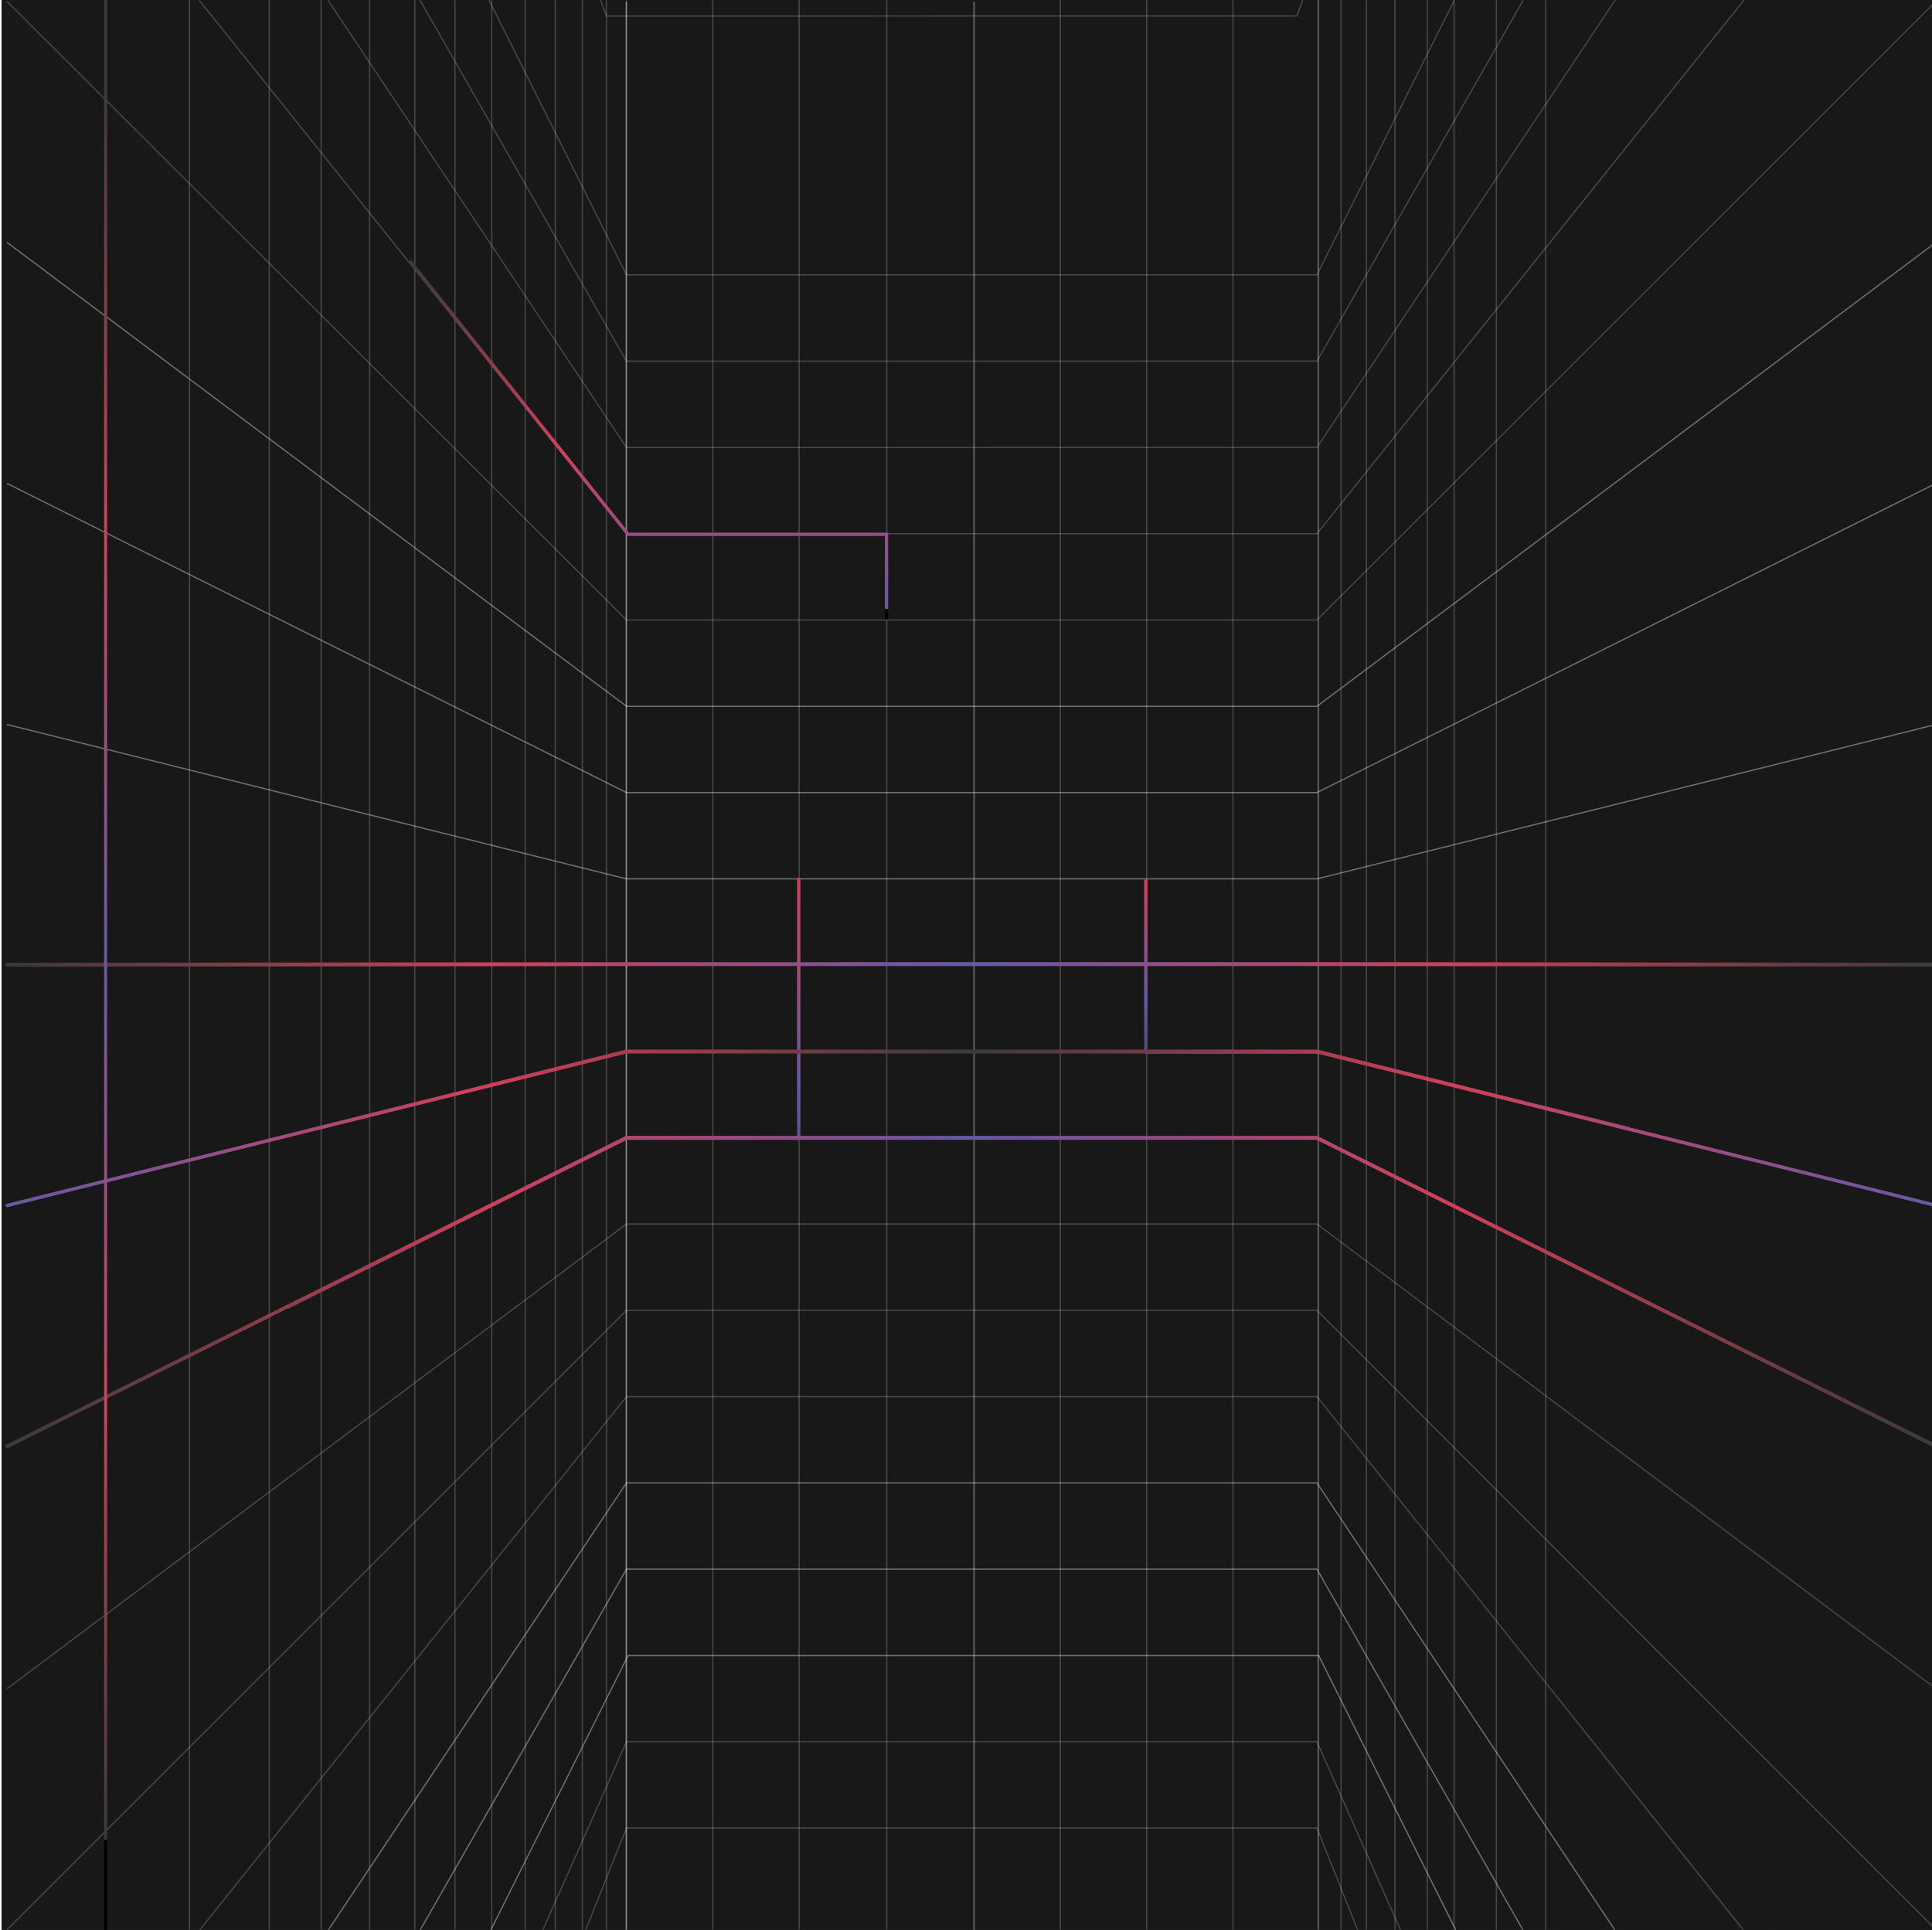 <svg width="1155" height="1154" viewBox="0 0 1155 1154" fill="none" xmlns="http://www.w3.org/2000/svg">
<path d="M958.68 1154C958.465 1154 958.296 1153.83 958.296 1153.62V0.386C958.296 0.171 958.465 0.002 958.68 0.002C958.896 0.002 959.065 0.171 959.065 0.386V1153.62C959.065 1153.83 958.896 1154 958.68 1154Z" fill="white" fill-opacity="0.2"/>
<path d="M993.851 1154C993.636 1154 993.467 1153.83 993.467 1153.62V0.386C993.467 0.171 993.636 0.002 993.851 0.002C994.066 0.002 994.236 0.171 994.236 0.386V1153.62C994.236 1153.83 994.066 1154 993.851 1154Z" fill="white" fill-opacity="0.2"/>
<rect x="1" width="1155" height="1154" fill="#181818"/>
<rect width="326" height="1154" transform="matrix(-1 0 0 1 1155 0)" fill="url(#paint0_linear_3230_20)"/>
<path d="M374.526 267.951L195.936 0.601L374.733 267.182L787.098 267.167L965.08 0.171L787.621 267.759L374.526 267.944V267.951Z" stroke="url(#paint9_linear_3230_20)" stroke-width="1" fill="none">
  <animate attributeName="stroke-dasharray" values="0,2000;2000,0" dur="25s" repeatCount="indefinite"/>
  <animate attributeName="stroke-dashoffset" values="0;2000" dur="25s" repeatCount="indefinite"/>
</path>
<path d="M374.525 216.356L250.906 0.579L374.756 215.595L787.082 215.58L910.124 0.195L787.636 216.141L374.525 216.356Z" stroke="url(#paint10_linear_3230_20)" stroke-width="1" fill="none">
  <animate attributeName="stroke-dasharray" values="0,1800;1800,0" dur="22s" repeatCount="indefinite"/>
  <animate attributeName="stroke-dashoffset" values="0;1800" dur="22s" repeatCount="indefinite"/>
</path>
<path d="M374.525 164.76L292.131 0.555L374.764 163.983L787.059 163.968L868.923 0.217L787.644 164.529L374.525 164.76Z" stroke="url(#paint11_linear_3230_20)" stroke-width="1" fill="none">
  <animate attributeName="stroke-dasharray" values="0,1600;1600,0" dur="19s" repeatCount="indefinite"/>
  <animate attributeName="stroke-dashoffset" values="0;1600" dur="19s" repeatCount="indefinite"/>
</path>
<path d="M958.68 1154C958.465 1154 958.296 1153.83 958.296 1153.62V0.386C958.296 0.171 958.465 0.002 958.68 0.002C958.896 0.002 959.065 0.171 959.065 0.386V1153.62C959.065 1153.83 958.896 1154 958.68 1154Z" fill="white" fill-opacity="0.2">
 <animate attributeName="stroke-dasharray" values="0,1400;1400,0" dur="25s" repeatCount="indefinite"/>
  <animate attributeName="stroke-dashoffset" values="0;1400" dur="25s" repeatCount="indefinite"/>
</path>
<path d="M993.851 1154C993.636 1154 993.467 1153.83 993.467 1153.62V0.386C993.467 0.171 993.636 0.002 993.851 0.002C994.066 0.002 994.236 0.171 994.236 0.386V1153.62C994.236 1153.83 994.066 1154 993.851 1154Z" fill="white" fill-opacity="0.2"/>
<path d="M1044.4 1154C1044.19 1154 1044.02 1153.83 1044.02 1153.62V0.386C1044.02 0.171 1044.19 0.002 1044.4 0.002C1044.62 0.002 1044.79 0.171 1044.79 0.386V1153.62C1044.79 1153.83 1044.62 1154 1044.4 1154Z" fill="white" fill-opacity="0.2"/>
<rect x="1" width="1155" height="1154" fill="#181818"/>
<rect width="326" height="1154" transform="matrix(-1 0 0 1 1155 0)" fill="url(#paint0_linear_3120_58)"/>
<path d="M374.526 267.951C374.395 267.951 374.28 267.89 374.203 267.782L195.936 0.601C195.821 0.425 195.867 0.186 196.044 0.071C196.221 -0.044 196.459 0.002 196.574 0.179L374.733 267.182L787.098 267.167L965.08 0.171C965.195 -0.006 965.434 -0.052 965.611 0.063C965.787 0.179 965.833 0.417 965.718 0.594L787.621 267.759C787.552 267.867 787.429 267.928 787.298 267.928L374.526 267.944V267.951Z" fill="white" fill-opacity="0.2"/>
<path d="M374.525 216.356C374.387 216.356 374.264 216.279 374.195 216.164L250.906 0.579C250.799 0.395 250.868 0.164 251.053 0.056C251.237 -0.051 251.468 0.018 251.575 0.202L374.756 215.595L787.082 215.58L910.124 0.195C910.232 0.01 910.463 -0.051 910.647 0.049C910.832 0.156 910.893 0.387 910.793 0.571L787.636 216.141C787.567 216.264 787.444 216.333 787.305 216.333L374.533 216.349L374.525 216.356Z" fill="white" fill-opacity="0.2"/>
<path d="M374.525 164.76C374.379 164.76 374.249 164.675 374.179 164.545L292.131 0.555C292.039 0.363 292.116 0.132 292.3 0.04C292.492 -0.052 292.723 0.025 292.815 0.209L374.764 163.983L787.059 163.968L868.923 0.217C869.016 0.025 869.246 -0.052 869.438 0.048C869.631 0.14 869.708 0.371 869.608 0.563L787.644 164.529C787.582 164.66 787.444 164.745 787.298 164.745L374.525 164.76Z" fill="white" fill-opacity="0.2"/>
<path d="M63.145 1154C62.93 1154 62.761 1153.83 62.761 1153.62V0.386C62.761 0.171 62.93 0.002 63.145 0.002C63.36 0.002 63.53 0.171 63.53 0.386V1153.62C63.53 1153.83 63.36 1154 63.145 1154Z" fill="white" fill-opacity="0.2"/>
<path d="M113.272 1154C113.057 1154 112.888 1153.83 112.888 1153.62V0.386C112.888 0.171 113.057 0.002 113.272 0.002C113.487 0.002 113.657 0.171 113.657 0.386V1153.62C113.657 1153.83 113.487 1154 113.272 1154Z" fill="white" fill-opacity="0.2"/>
<path d="M160.988 1154C160.773 1154 160.604 1153.83 160.604 1153.62V0.386C160.604 0.171 160.773 0.002 160.988 0.002C161.203 0.002 161.372 0.171 161.372 0.386V1153.62C161.372 1153.83 161.203 1154 160.988 1154Z" fill="white" fill-opacity="0.2"/>
<path d="M191.988 1154C191.773 1154 191.604 1153.83 191.604 1153.62V0.386C191.604 0.171 191.773 0.002 191.988 0.002C192.203 0.002 192.372 0.171 192.372 0.386V1153.62C192.372 1153.83 192.203 1154 191.988 1154Z" fill="white" fill-opacity="0.2"/>
<path d="M220.988 1154C220.773 1154 220.604 1153.83 220.604 1153.62V0.386C220.604 0.171 220.773 0.002 220.988 0.002C221.203 0.002 221.372 0.171 221.372 0.386V1153.62C221.372 1153.83 221.203 1154 220.988 1154Z" fill="white" fill-opacity="0.2"/>
<path d="M247.988 1154C247.773 1154 247.604 1153.83 247.604 1153.62V0.386C247.604 0.171 247.773 0.002 247.988 0.002C248.203 0.002 248.372 0.171 248.372 0.386V1153.62C248.372 1153.83 248.203 1154 247.988 1154Z" fill="white" fill-opacity="0.2"/>
<path d="M271.988 1154C271.773 1154 271.604 1153.83 271.604 1153.62V0.386C271.604 0.171 271.773 0.002 271.988 0.002C272.203 0.002 272.372 0.171 272.372 0.386V1153.62C272.372 1153.83 272.203 1154 271.988 1154Z" fill="white" fill-opacity="0.2"/>
<path d="M293.988 1154C293.773 1154 293.604 1153.83 293.604 1153.62V0.386C293.604 0.171 293.773 0.002 293.988 0.002C294.203 0.002 294.372 0.171 294.372 0.386V1153.62C294.372 1153.83 294.203 1154 293.988 1154Z" fill="white" fill-opacity="0.2"/>
<path d="M313.988 1154C313.773 1154 313.604 1153.83 313.604 1153.62V0.386C313.604 0.171 313.773 0.002 313.988 0.002C314.203 0.002 314.372 0.171 314.372 0.386V1153.62C314.372 1153.83 314.203 1154 313.988 1154Z" fill="white" fill-opacity="0.2"/>
<path d="M331.988 1154C331.773 1154 331.604 1153.83 331.604 1153.62V0.386C331.604 0.171 331.773 0.002 331.988 0.002C332.203 0.002 332.372 0.171 332.372 0.386V1153.62C332.372 1153.83 332.203 1154 331.988 1154Z" fill="white" fill-opacity="0.2"/>
<path d="M348.129 1154C347.913 1154 347.744 1153.83 347.744 1153.62V0.386C347.744 0.171 347.913 0.002 348.129 0.002C348.344 0.002 348.513 0.171 348.513 0.386V1153.62C348.513 1153.83 348.344 1154 348.129 1154Z" fill="white" fill-opacity="0.2"/>
<path d="M362.525 1154C362.31 1154 362.141 1153.83 362.141 1153.62V0.386C362.141 0.171 362.31 0.002 362.525 0.002C362.74 0.002 362.909 0.171 362.909 0.386V1153.62C362.909 1153.83 362.74 1154 362.525 1154Z" fill="white" fill-opacity="0.2"/>
<path d="M374.525 1154C374.31 1154 374.141 1153.83 374.141 1153.62V0.386C374.141 0.171 374.31 0.002 374.525 0.002C374.74 0.002 374.909 0.171 374.909 0.386V1153.62C374.909 1153.83 374.74 1154 374.525 1154Z" fill="white" fill-opacity="0.2"/>
<path d="M426.129 1154C425.913 1154 425.744 1153.83 425.744 1153.62V0.386C425.744 0.171 425.913 0.002 426.129 0.002C426.344 0.002 426.513 0.171 426.513 0.386V1153.62C426.513 1153.83 426.344 1154 426.129 1154Z" fill="white" fill-opacity="0.2"/>
<path d="M477.724 1154C477.509 1154 477.34 1153.83 477.34 1153.62V0.386C477.34 0.171 477.509 0.002 477.724 0.002C477.94 0.002 478.109 0.171 478.109 0.386V1153.62C478.109 1153.83 477.94 1154 477.724 1154Z" fill="white" fill-opacity="0.2"/>
<path d="M530.129 1154C529.913 1154 529.744 1153.83 529.744 1153.62V0.386C529.744 0.171 529.913 0.002 530.129 0.002C530.344 0.002 530.513 0.171 530.513 0.386V1153.62C530.513 1153.83 530.344 1154 530.129 1154Z" fill="white" fill-opacity="0.2"/>
<path d="M633.916 1154C633.7 1154 633.531 1153.83 633.531 1153.62V0.386C633.531 0.171 633.7 0.002 633.916 0.002C634.131 0.002 634.3 0.171 634.3 0.386V1153.62C634.3 1153.83 634.131 1154 633.916 1154Z" fill="white" fill-opacity="0.2"/>
<path d="M685.504 1154C685.288 1154 685.119 1153.83 685.119 1153.62V0.386C685.119 0.171 685.288 0.002 685.504 0.002C685.719 0.002 685.888 0.171 685.888 0.386V1153.62C685.888 1153.83 685.719 1154 685.504 1154Z" fill="white" fill-opacity="0.2"/>
<path d="M737.099 1154C736.884 1154 736.715 1153.83 736.715 1153.62V0.386C736.715 0.171 736.884 0.002 737.099 0.002C737.315 0.002 737.484 0.171 737.484 0.386V1153.62C737.484 1153.83 737.315 1154 737.099 1154Z" fill="white" fill-opacity="0.2"/>
<path d="M788.083 1154C787.867 1154 787.698 1153.83 787.698 1153.62V0.386C787.698 0.171 787.867 0.002 788.083 0.002C788.298 0.002 788.467 0.171 788.467 0.386V1153.62C788.467 1153.83 788.298 1154 788.083 1154Z" fill="white" fill-opacity="0.2"/>
<path d="M788.099 1154C787.884 1154 787.715 1153.83 787.715 1153.62V0.386C787.715 0.171 787.884 0.002 788.099 0.002C788.315 0.002 788.484 0.171 788.484 0.386V1153.62C788.484 1153.83 788.315 1154 788.099 1154Z" fill="white" fill-opacity="0.2"/>
<path d="M801.706 1154C801.49 1154 801.321 1153.83 801.321 1153.62V0.386C801.321 0.171 801.49 0.002 801.706 0.002C801.921 0.002 802.09 0.171 802.09 0.386V1153.62C802.09 1153.83 801.921 1154 801.706 1154Z" fill="white" fill-opacity="0.2"/>
<path d="M816.906 1154C816.691 1154 816.521 1153.83 816.521 1153.62V0.386C816.521 0.171 816.691 0.002 816.906 0.002C817.121 0.002 817.29 0.171 817.29 0.386V1153.62C817.29 1153.83 817.121 1154 816.906 1154Z" fill="white" fill-opacity="0.2"/>
<path d="M833.965 1154C833.75 1154 833.581 1153.83 833.581 1153.62V0.386C833.581 0.171 833.75 0.002 833.965 0.002C834.181 0.002 834.35 0.171 834.35 0.386V1153.62C834.35 1153.83 834.181 1154 833.965 1154Z" fill="white" fill-opacity="0.2"/>
<path d="M853.271 1154C853.056 1154 852.887 1153.83 852.887 1153.62V0.386C852.887 0.171 853.056 0.002 853.271 0.002C853.486 0.002 853.656 0.171 853.656 0.386V1153.62C853.656 1153.83 853.486 1154 853.271 1154Z" fill="white" fill-opacity="0.2"/>
<path d="M869.275 1154C869.06 1154 868.891 1153.83 868.891 1153.62V0.386C868.891 0.171 869.06 0.002 869.275 0.002C869.49 0.002 869.659 0.171 869.659 0.386V1153.62C869.659 1153.83 869.49 1154 869.275 1154Z" fill="white" fill-opacity="0.2"/>
<path d="M894.591 1154C894.376 1154 894.207 1153.83 894.207 1153.62V0.386C894.207 0.171 894.376 0.002 894.591 0.002C894.807 0.002 894.976 0.171 894.976 0.386V1153.62C894.976 1153.83 894.807 1154 894.591 1154Z" fill="white" fill-opacity="0.2"/>
<path d="M924.03 1154C923.815 1154 923.646 1153.83 923.646 1153.62V0.386C923.646 0.171 923.815 0.002 924.03 0.002C924.245 0.002 924.414 0.171 924.414 0.386V1153.62C924.414 1153.83 924.245 1154 924.03 1154Z" fill="white" fill-opacity="0.2"/>
<path d="M374.526 319.54C374.41 319.54 374.303 319.486 374.226 319.393L118.97 0.625C118.839 0.456 118.862 0.218 119.031 0.087C119.193 -0.044 119.439 -0.021 119.569 0.148L374.71 318.771H787.113L1042.02 0.148C1042.15 -0.013 1042.39 -0.044 1042.55 0.087C1042.72 0.218 1042.75 0.464 1042.62 0.625L787.605 319.386C787.536 319.478 787.421 319.532 787.306 319.532H374.526V319.54Z" fill="white" fill-opacity="0.2"/>
<path d="M362.525 9.973C362.364 9.973 362.218 9.873 362.164 9.72L358.82 0.517C358.751 0.317 358.85 0.094 359.05 0.025C359.25 -0.044 359.473 0.056 359.542 0.255L362.795 9.205L775.029 9.181L778.265 0.255C778.334 0.056 778.557 -0.044 778.757 0.025C778.957 0.094 779.057 0.317 778.988 0.517L775.659 9.697C775.605 9.85 775.459 9.95 775.298 9.95L362.525 9.973Z" fill="white" fill-opacity="0.2"/>
<path d="M374.525 371.142C374.426 371.142 374.326 371.104 374.256 371.027L4.115 1.278C3.962 1.132 3.962 0.886 4.115 0.732C4.269 0.578 4.507 0.578 4.661 0.732L374.695 370.366L787.152 370.35L1157.35 0.217C1157.5 0.063 1157.74 0.063 1157.89 0.217C1158.05 0.371 1158.05 0.609 1157.89 0.763L787.574 371.019C787.505 371.088 787.405 371.134 787.305 371.134L374.533 371.15L374.525 371.142Z" fill="white" fill-opacity="0.2"/>
<path d="M374.384 1155C374.169 1155 374 1154.83 374 1154.62V1.386C374 1.171 374.169 1.002 374.384 1.002C374.6 1.002 374.769 1.171 374.769 1.386V1154.62C374.769 1154.83 374.6 1155 374.384 1155Z" fill="white" fill-opacity="0.2"/>
<path d="M582.312 1155C582.097 1155 581.928 1154.83 581.928 1154.62V1.386C581.928 1.171 582.097 1.002 582.312 1.002C582.527 1.002 582.697 1.171 582.697 1.386V1154.62C582.697 1154.83 582.527 1155 582.312 1155Z" fill="white" fill-opacity="0.2"/>
<path d="M374.526 422.73C374.441 422.73 374.364 422.7 374.295 422.653L4.154 145.401C3.985 145.271 3.946 145.032 4.077 144.863C4.208 144.694 4.446 144.656 4.615 144.786L374.656 421.962H787.175L1157.39 144.394C1157.55 144.271 1157.79 144.302 1157.92 144.471C1158.05 144.64 1158.02 144.879 1157.85 145.009L787.529 422.646C787.459 422.692 787.383 422.723 787.298 422.723H374.526V422.73Z" fill="white" fill-opacity="0.2"/>
<path d="M245 156.002L375.5 319.502H530V370.502" stroke="url(#paint1_linear_3120_58)" stroke-width="2"/>
<path d="M374.525 474.326C374.464 474.326 374.41 474.311 374.356 474.288L4.215 289.532C4.023 289.44 3.946 289.21 4.046 289.017C4.138 288.825 4.369 288.748 4.561 288.848L374.625 473.557H787.213L1157.45 288.579C1157.64 288.487 1157.87 288.564 1157.96 288.748C1158.05 288.94 1157.98 289.171 1157.79 289.263L787.474 474.272C787.42 474.295 787.359 474.311 787.305 474.311H374.525V474.326Z" fill="white" fill-opacity="0.2"/>
<path d="M374.526 525.921C374.526 525.921 374.464 525.921 374.433 525.914L4.292 433.655C4.085 433.601 3.962 433.394 4.016 433.186C4.069 432.979 4.277 432.856 4.485 432.909L374.579 525.152H787.259L1157.53 432.771C1157.74 432.717 1157.95 432.848 1158 433.048C1158.05 433.255 1157.92 433.463 1157.72 433.517L787.405 525.906C787.405 525.906 787.344 525.914 787.313 525.914H374.526V525.921Z" fill="white" fill-opacity="0.2"/>
<path d="M162.5 786.502L374.5 680.502H477.5V525.002" stroke="url(#paint2_linear_3120_58)" stroke-width="2"/>
<path d="M975 675L789.038 629.154H685V526" stroke="url(#paint3_linear_3120_58)" stroke-width="2"/>
<path d="M4.384 577.755C4.169 577.755 4 577.586 4 577.371C4 577.156 4.169 576.986 4.384 576.986L374.525 576.748H787.298L1157.62 576.979C1157.83 576.979 1158 577.148 1158 577.363C1158 577.578 1157.83 577.748 1157.62 577.748L787.298 577.517H374.525L4.384 577.755Z" fill="white" fill-opacity="0.2"/>
<path d="M1157.62 721.963C1157.62 721.963 1157.55 721.963 1157.52 721.956L787.259 629.113H374.579L4.476 721.84C4.269 721.886 4.061 721.771 4.007 721.563C3.953 721.356 4.084 721.148 4.284 721.094L374.425 628.359C374.425 628.359 374.487 628.352 374.517 628.352H787.29C787.29 628.352 787.351 628.352 787.382 628.359L1157.7 721.21C1157.91 721.264 1158.03 721.471 1157.98 721.679C1157.93 721.856 1157.78 721.971 1157.6 721.971L1157.62 721.963Z" fill="white" fill-opacity="0.2"/>
<path d="M1157.62 866.186C1157.55 866.186 1157.5 866.171 1157.45 866.148L787.213 680.716H374.617L4.553 865.902C4.361 865.994 4.13 865.917 4.038 865.733C3.946 865.541 4.023 865.31 4.207 865.218L374.348 679.986C374.402 679.963 374.464 679.947 374.517 679.947H787.29C787.351 679.947 787.405 679.963 787.459 679.986L1157.78 865.464C1157.97 865.556 1158.05 865.787 1157.95 865.979C1157.88 866.117 1157.75 866.194 1157.6 866.194L1157.62 866.186Z" fill="white" fill-opacity="0.2"/>
<path d="M1157.62 1010.4C1157.54 1010.4 1157.45 1010.38 1157.39 1010.32L787.175 732.304H374.656L4.615 1009.96C4.446 1010.09 4.208 1010.05 4.077 1009.88C3.946 1009.71 3.985 1009.47 4.154 1009.34L374.295 731.612C374.364 731.558 374.441 731.535 374.526 731.535H787.298C787.383 731.535 787.459 731.566 787.529 731.62L1157.84 1009.72C1158.01 1009.85 1158.05 1010.09 1157.92 1010.26C1157.84 1010.36 1157.72 1010.41 1157.61 1010.41L1157.62 1010.4Z" fill="white" fill-opacity="0.2"/>
<path d="M1156.99 1154C1156.89 1154 1156.79 1153.96 1156.72 1153.89L787.144 783.9H374.687L4.776 1153.89C4.623 1154.04 4.384 1154.04 4.231 1153.89C4.077 1153.73 4.077 1153.49 4.231 1153.34L374.249 783.238C374.318 783.169 374.418 783.123 374.518 783.123H787.29C787.39 783.123 787.49 783.162 787.559 783.238L1157.25 1153.34C1157.41 1153.49 1157.41 1153.73 1157.25 1153.89C1157.18 1153.96 1157.08 1154 1156.99 1154H1156.99Z" fill="white" fill-opacity="0.2"/>
<path d="M119.746 1154C119.661 1154 119.577 1153.97 119.508 1153.92C119.339 1153.79 119.316 1153.54 119.446 1153.38L374.226 834.873C374.295 834.78 374.41 834.727 374.526 834.727H787.298C787.413 834.727 787.528 834.788 787.598 834.873L1042.15 1153.37C1042.28 1153.54 1042.26 1153.78 1042.09 1153.91C1041.92 1154.04 1041.69 1154.02 1041.55 1153.85L787.113 835.488H374.71L120.046 1153.85C119.969 1153.94 119.861 1153.99 119.746 1153.99V1154Z" fill="white" fill-opacity="0.2"/>
<path d="M196.589 1154C196.52 1154 196.443 1153.98 196.374 1153.94C196.197 1153.82 196.151 1153.59 196.266 1153.41L374.21 886.498C374.279 886.391 374.402 886.329 374.533 886.329L787.305 886.344C787.436 886.344 787.551 886.406 787.628 886.514L965.402 1153.42C965.518 1153.59 965.471 1153.83 965.295 1153.95C965.118 1154.06 964.88 1154.02 964.764 1153.84L787.105 887.106L374.74 887.09L196.912 1153.83C196.835 1153.94 196.72 1154 196.589 1154Z" fill="white" fill-opacity="0.2"/>
<path d="M251.484 1154C251.414 1154 251.353 1153.99 251.291 1153.95C251.107 1153.84 251.045 1153.61 251.145 1153.43L374.187 938.109C374.257 937.986 374.38 937.917 374.518 937.917H787.29C787.429 937.917 787.559 937.994 787.621 938.117L910.548 1153.43C910.655 1153.61 910.586 1153.84 910.401 1153.95C910.217 1154.05 909.986 1153.99 909.879 1153.8L787.067 938.686H374.749L251.814 1153.8C251.745 1153.92 251.614 1153.99 251.484 1153.99V1154Z" fill="white" fill-opacity="0.2"/>
<path d="M870.085 1154C869.946 1154 869.808 1153.92 869.739 1153.79L788.059 990.289H375.764L294 1153.79C293.907 1153.98 293.677 1154.06 293.484 1153.96C293.292 1153.86 293.215 1153.63 293.315 1153.44L375.187 989.72C375.249 989.589 375.387 989.505 375.533 989.505H788.305C788.451 989.513 788.582 989.597 788.651 989.728L870.438 1153.44C870.531 1153.63 870.454 1153.86 870.269 1153.96C870.215 1153.99 870.154 1153.99 870.1 1153.99L870.085 1154Z" fill="white" fill-opacity="0.2"/>
<path d="M837.087 1154C836.941 1154 836.802 1153.92 836.733 1153.77L787.052 1041.88L374.779 1041.87L325.044 1153.77C324.96 1153.96 324.729 1154.05 324.537 1153.96C324.345 1153.88 324.252 1153.65 324.345 1153.46L374.18 1041.32C374.241 1041.18 374.379 1041.09 374.533 1041.09L787.306 1041.11C787.459 1041.11 787.598 1041.2 787.659 1041.34L837.448 1153.45C837.533 1153.64 837.448 1153.87 837.256 1153.96C837.202 1153.98 837.156 1153.99 837.102 1153.99L837.087 1154Z" fill="white" fill-opacity="0.2"/>
<path d="M811.485 1154C811.331 1154 811.185 1153.91 811.131 1153.76L787.044 1093.49L374.794 1093.47L350.677 1153.76C350.6 1153.96 350.377 1154.06 350.177 1153.98C349.977 1153.9 349.885 1153.68 349.962 1153.48L374.172 1092.95C374.233 1092.8 374.372 1092.71 374.525 1092.71L787.298 1092.73C787.451 1092.73 787.597 1092.82 787.651 1092.97L811.831 1153.49C811.908 1153.69 811.815 1153.91 811.615 1153.99C811.569 1154 811.523 1154.02 811.469 1154.02L811.485 1154Z" fill="white" fill-opacity="0.2"/>
<path d="M374.384 1155C374.169 1155 374 1154.83 374 1154.62V1.386C374 1.171 374.169 1.002 374.384 1.002C374.6 1.002 374.769 1.171 374.769 1.386V1154.62C374.769 1154.83 374.6 1155 374.384 1155Z" fill="white" fill-opacity="0.2"/>
<path d="M582.312 1155C582.097 1155 581.928 1154.83 581.928 1154.62V1.386C581.928 1.171 582.097 1.002 582.312 1.002C582.527 1.002 582.697 1.171 582.697 1.386V1154.62C582.697 1154.83 582.527 1155 582.312 1155Z" fill="white" fill-opacity="0.2"/>
<path d="M374.526 422.73C374.441 422.73 374.364 422.7 374.295 422.653L4.154 145.401C3.985 145.271 3.946 145.032 4.077 144.863C4.208 144.694 4.446 144.656 4.615 144.786L374.656 421.962H787.175L1157.39 144.394C1157.55 144.271 1157.79 144.302 1157.92 144.471C1158.05 144.64 1158.02 144.879 1157.85 145.009L787.529 422.646C787.459 422.692 787.383 422.723 787.298 422.723H374.526V422.73Z" fill="white" fill-opacity="0.2"/>
<path d="M245 156.002L375.5 319.502H530V370.502" stroke="url(#paint1_linear_3230_20)" stroke-width="2">
  <animate attributeName="stroke-dasharray" values="0,1000;1000,0" dur="15s" repeatCount="indefinite"/>
  <animate attributeName="stroke-dashoffset" values="0;1000" dur="15s" repeatCount="indefinite"/>
</path>
<path d="M374.525 474.326C374.464 474.326 374.41 474.311 374.356 474.288L4.215 289.532C4.023 289.44 3.946 289.21 4.046 289.017C4.138 288.825 4.369 288.748 4.561 288.848L374.625 473.557H787.213L1157.45 288.579C1157.64 288.487 1157.87 288.564 1157.96 288.748C1158.05 288.94 1157.98 289.171 1157.79 289.263L787.474 474.272C787.42 474.295 787.359 474.311 787.305 474.311H374.525V474.326Z" fill="white" fill-opacity="0.2"/>
<path d="M374.526 525.921C374.526 525.921 374.464 525.921 374.433 525.914L4.292 433.655C4.085 433.601 3.962 433.394 4.016 433.186C4.069 432.979 4.277 432.856 4.485 432.909L374.579 525.152H787.259L1157.53 432.771C1157.74 432.717 1157.95 432.848 1158 433.048C1158.05 433.255 1157.92 433.463 1157.72 433.517L787.405 525.906C787.405 525.906 787.344 525.914 787.313 525.914H374.526V525.921Z" fill="white" fill-opacity="0.2"/>
<path d="M162.5 786.502L374.5 680.502H477.5V525.002" stroke="url(#paint2_linear_3230_20)" stroke-width="2">
  <animate attributeName="stroke-dasharray" values="0,1000;1000,0" dur="18s" repeatCount="indefinite"/>
  <animate attributeName="stroke-dashoffset" values="0;1000" dur="18s" repeatCount="indefinite"/>
</path>
<path d="M975 675L789.038 629.154H685V526" stroke="url(#paint3_linear_3230_20)" stroke-width="2">
  <animate attributeName="stroke-dasharray" values="0,1000;1000,0" dur="12s" repeatCount="indefinite"/>
  <animate attributeName="stroke-dashoffset" values="0;1000" dur="12s" repeatCount="indefinite"/>
</path>
<path d="M374.526 577.371C374.487 577.371 374.449 577.348 374.426 577.31C374.41 577.279 374.401 577.241 374.401 577.203C374.394 577.172 374.387 577.141 374.387 577.11L373.994 576.932L4.389 577.309C4.16 577.309 3.975 577.125 3.975 576.895C3.975 576.665 4.16 576.481 4.389 576.481L374.241 576.104L374.241 576.089L787.29 576.058L1157.62 576.442C1157.85 576.442 1158.04 576.627 1158.04 576.857C1158.04 577.086 1157.85 577.271 1157.62 577.271L787.374 576.886L374.526 576.917V577.371Z" stroke="url(#paint18_linear_3230_20)" stroke-width="1.5" fill="none">
  <animate attributeName="stroke-dasharray" values="0,2000;2000,0" dur="30s" repeatCount="indefinite"/>
  <animate attributeName="stroke-dashoffset" values="0;2000" dur="30s" repeatCount="indefinite"/>
</path>

<path d="M4.284 721.094C4.123 721.094 4 720.971 4 720.818C4 720.726 4.046 720.649 4.115 720.603L4.13 720.595L374.349 628.359H787.29L1157.7 720.611C1157.77 720.649 1157.82 720.734 1157.82 720.818C1157.82 720.971 1157.7 721.094 1157.54 721.094C1157.46 721.094 1157.39 721.063 1157.34 721.01L787.29 629.187H374.503L4.446 721.01C4.399 721.063 4.322 721.094 4.284 721.094Z" stroke="url(#paint19_linear_3230_20)" stroke-width="1.5" fill="none">
  <animate attributeName="stroke-dasharray" values="0,2000;2000,0" dur="28s" repeatCount="indefinite"/>
  <animate attributeName="stroke-dashoffset" values="0;2000" dur="28s" repeatCount="indefinite"/>
</path>

<path d="M4.246 865.218C4.13 865.218 4.023 865.156 3.969 865.064C3.861 864.888 3.907 864.665 4.084 864.559L374.348 679.986H787.29L1157.78 864.566C1157.95 864.673 1158 864.895 1157.9 865.072C1157.79 865.249 1157.57 865.295 1157.4 865.188L787.29 680.83H374.426L4.376 865.095C4.338 865.172 4.307 865.218 4.246 865.218Z" stroke="url(#paint20_linear_3230_20)" stroke-width="1.5" fill="none">
  <animate attributeName="stroke-dasharray" values="0,2000;2000,0" dur="26s" repeatCount="indefinite"/>
  <animate attributeName="stroke-dashoffset" values="0;2000" dur="26s" repeatCount="indefinite"/>
</path>

<path d="M1157.62 1010.4C1157.54 1010.4 1157.45 1010.38 1157.39 1010.32L787.175 732.304H374.656L4.615 1009.96C4.446 1010.09 4.208 1010.05 4.077 1009.88C3.946 1009.71 3.985 1009.47 4.154 1009.34L374.295 731.612C374.364 731.558 374.441 731.535 374.526 731.535H787.298C787.383 731.535 787.459 731.566 787.529 731.62L1157.84 1009.72C1158.01 1009.85 1158.05 1010.09 1157.92 1010.26C1157.84 1010.36 1157.72 1010.41 1157.61 1010.41L1157.62 1010.4Z" stroke="url(#paint55_linear_3230_20)" stroke-width="1.5" fill="none">
  <animate attributeName="stroke-dasharray" values="0,2500;2500,0" dur="26s" repeatCount="indefinite"/>
  <animate attributeName="stroke-dashoffset" values="0;2500" dur="26s" repeatCount="indefinite"/>
</path>

<path d="M1156.99 1154C1156.89 1154 1156.79 1153.96 1156.72 1153.89L787.144 783.9H374.687L4.776 1153.89C4.623 1154.04 4.384 1154.04 4.231 1153.89C4.077 1153.73 4.077 1153.49 4.231 1153.34L374.249 783.238C374.318 783.169 374.418 783.123 374.518 783.123H787.29C787.39 783.123 787.49 783.162 787.559 783.238L1157.25 1153.34C1157.41 1153.49 1157.41 1153.73 1157.25 1153.89C1157.18 1153.96 1157.08 1154 1156.99 1154Z" stroke="url(#paint56_linear_3230_20)" stroke-width="1.5" fill="none">
  <animate attributeName="stroke-dasharray" values="0,2500;2500,0" dur="28s" repeatCount="indefinite"/>
  <animate attributeName="stroke-dashoffset" values="0;2500" dur="28s" repeatCount="indefinite"/>
</path>

<path d="M119.746 1154C119.661 1154 119.577 1153.97 119.508 1153.92C119.339 1153.79 119.316 1153.54 119.446 1153.38L374.226 834.873C374.295 834.78 374.41 834.727 374.526 834.727H787.298C787.413 834.727 787.528 834.788 787.598 834.873L1042.15 1153.37C1042.28 1153.54 1042.26 1153.78 1042.09 1153.91C1041.92 1154.04 1041.69 1154.02 1041.55 1153.85L787.113 835.488H374.71L120.046 1153.85C119.969 1153.94 119.861 1153.99 119.746 1153.99V1154Z" stroke="url(#paint57_linear_3230_20)" stroke-width="1.5" fill="none">
  <animate attributeName="stroke-dasharray" values="0,2500;2500,0" dur="30s" repeatCount="indefinite"/>
  <animate attributeName="stroke-dashoffset" values="0;2500" dur="30s" repeatCount="indefinite"/>
</path>

<path d="M196.589 1154C196.52 1154 196.443 1153.98 196.374 1153.94C196.197 1153.82 196.151 1153.59 196.266 1153.41L374.21 886.498C374.279 886.391 374.402 886.329 374.533 886.329L787.305 886.344C787.436 886.344 787.551 886.406 787.628 886.514L965.402 1153.42C965.518 1153.59 965.471 1153.83 965.295 1153.95C965.118 1154.06 964.88 1154.02 964.764 1153.84L787.105 887.106L374.74 887.09L196.912 1153.83C196.835 1153.94 196.72 1154 196.589 1154Z" fill="white" fill-opacity="0.2"/>
<path d="M251.484 1154C251.414 1154 251.353 1153.99 251.291 1153.95C251.107 1153.84 251.045 1153.61 251.145 1153.43L374.187 938.109C374.257 937.986 374.38 937.917 374.518 937.917H787.29C787.429 937.917 787.559 937.994 787.621 938.117L910.548 1153.43C910.655 1153.61 910.586 1153.84 910.401 1153.95C910.217 1154.05 909.986 1153.99 909.879 1153.8L787.067 938.686H374.749L251.814 1153.8C251.745 1153.92 251.614 1153.99 251.484 1153.99V1154Z" fill="white" fill-opacity="0.2"/>
<path d="M870.085 1154C869.946 1154 869.808 1153.92 869.739 1153.79L788.059 990.289H375.764L294 1153.79C293.907 1153.98 293.677 1154.06 293.484 1153.96C293.292 1153.86 293.215 1153.63 293.315 1153.44L375.187 989.72C375.249 989.589 375.387 989.505 375.533 989.505H788.305C788.451 989.513 788.582 989.597 788.651 989.728L870.438 1153.44C870.531 1153.63 870.454 1153.86 870.269 1153.96C870.215 1153.99 870.154 1153.99 870.1 1153.99L870.085 1154Z" fill="white" fill-opacity="0.2"/>
<rect width="302" height="1154" fill="url(#paint4_linear_3230_20)"/>
<path d="M63.145 0.002V1154" stroke="url(#paint21_linear_3230_20)" stroke-width="1.8">
  <animate attributeName="stroke-dasharray" values="0,1200;1200,0" dur="29s" repeatCount="indefinite"/>
  <animate attributeName="stroke-dashoffset" values="0;1200" dur="29s" repeatCount="indefinite"/>
</path>

<path d="M113.272 0.002V1154" stroke="url(#paint22_linear_3230_20)" stroke-width="1.8">
  <animate attributeName="stroke-dasharray" values="0,1200;1200,0" dur="25s" repeatCount="indefinite"/>
  <animate attributeName="stroke-dashoffset" values="0;1200" dur="25s" repeatCount="indefinite"/>
</path>

<path d="M160.988 0.002V1154" stroke="url(#paint23_linear_3230_20)" stroke-width="1.8">
  <animate attributeName="stroke-dasharray" values="0,1200;1200,0" dur="31s" repeatCount="indefinite"/>
  <animate attributeName="stroke-dashoffset" values="0;1200" dur="31s" repeatCount="indefinite"/>
</path>

<path d="M191.988 0.002V1154" stroke="url(#paint24_linear_3230_20)" stroke-width="1.8">
  <animate attributeName="stroke-dasharray" values="0,1200;1200,0" dur="27s" repeatCount="indefinite"/>
  <animate attributeName="stroke-dashoffset" values="0;1200" dur="27s" repeatCount="indefinite"/>
</path>

<path d="M220.988 0.002V1154" stroke="url(#paint25_linear_3230_20)" stroke-width="1.8">
  <animate attributeName="stroke-dasharray" values="0,1200;1200,0" dur="33s" repeatCount="indefinite"/>
  <animate attributeName="stroke-dashoffset" values="0;1200" dur="33s" repeatCount="indefinite"/>
</path>

<path d="M247.988 0.002V1154" stroke="url(#paint26_linear_3230_20)" stroke-width="1.8">
  <animate attributeName="stroke-dasharray" values="0,1200;1200,0" dur="24s" repeatCount="indefinite"/>
  <animate attributeName="stroke-dashoffset" values="0;1200" dur="24s" repeatCount="indefinite"/>
</path>

<path d="M271.988 0.002V1154" stroke="url(#paint27_linear_3230_20)" stroke-width="1.8">
  <animate attributeName="stroke-dasharray" values="0,1200;1200,0" dur="26s" repeatCount="indefinite"/>
  <animate attributeName="stroke-dashoffset" values="0;1200" dur="26s" repeatCount="indefinite"/>
</path>

<path d="M293.988 0.002V1154" stroke="url(#paint28_linear_3230_20)" stroke-width="1.8">
  <animate attributeName="stroke-dasharray" values="0,1200;1200,0" dur="30s" repeatCount="indefinite"/>
  <animate attributeName="stroke-dashoffset" values="0;1200" dur="30s" repeatCount="indefinite"/>
</path>

<path d="M313.988 0.002V1154" stroke="url(#paint29_linear_3230_20)" stroke-width="1.8">
  <animate attributeName="stroke-dasharray" values="0,1200;1200,0" dur="28s" repeatCount="indefinite"/>
  <animate attributeName="stroke-dashoffset" values="0;1200" dur="28s" repeatCount="indefinite"/>
</path>

<path d="M331.988 0.002V1154" stroke="url(#paint30_linear_3230_20)" stroke-width="1.8">
  <animate attributeName="stroke-dasharray" values="0,1200;1200,0" dur="32s" repeatCount="indefinite"/>
  <animate attributeName="stroke-dashoffset" values="0;1200" dur="32s" repeatCount="indefinite"/>
</path>

<path d="M348.129 0.002V1154" stroke="url(#paint31_linear_3230_20)" stroke-width="1.8">
  <animate attributeName="stroke-dasharray" values="0,1200;1200,0" dur="23s" repeatCount="indefinite"/>
  <animate attributeName="stroke-dashoffset" values="0;1200" dur="23s" repeatCount="indefinite"/>
</path>

<path d="M374.525 0.002V1154" stroke="url(#paint32_linear_3230_20)" stroke-width="1.8">
  <animate attributeName="stroke-dasharray" values="0,1200;1200,0" dur="27s" repeatCount="indefinite"/>
  <animate attributeName="stroke-dashoffset" values="0;1200" dur="27s" repeatCount="indefinite"/>
</path>

<path d="M426.129 0.002V1154" stroke="url(#paint33_linear_3230_20)" stroke-width="1.8">
  <animate attributeName="stroke-dasharray" values="0,1200;1200,0" dur="29s" repeatCount="indefinite"/>
  <animate attributeName="stroke-dashoffset" values="0;1200" dur="29s" repeatCount="indefinite"/>
</path>

<path d="M477.724 0.002V1154" stroke="url(#paint34_linear_3230_20)" stroke-width="1.8">
  <animate attributeName="stroke-dasharray" values="0,1200;1200,0" dur="31s" repeatCount="indefinite"/>
  <animate attributeName="stroke-dashoffset" values="0;1200" dur="31s" repeatCount="indefinite"/>
</path>

<path d="M530.129 0.002V1154" stroke="url(#paint35_linear_3230_20)" stroke-width="1.8">
  <animate attributeName="stroke-dasharray" values="0,1200;1200,0" dur="26s" repeatCount="indefinite"/>
  <animate attributeName="stroke-dashoffset" values="0;1200" dur="26s" repeatCount="indefinite"/>
</path>

<path d="M582.312 1.002V1155" stroke="url(#paint36_linear_3230_20)" stroke-width="1.8">
  <animate attributeName="stroke-dasharray" values="0,1200;1200,0" dur="33s" repeatCount="indefinite"/>
  <animate attributeName="stroke-dashoffset" values="0;1200" dur="33s" repeatCount="indefinite"/>
</path>

<path d="M633.916 0.002V1154" stroke="url(#paint37_linear_3230_20)" stroke-width="1.8">
  <animate attributeName="stroke-dasharray" values="0,1200;1200,0" dur="35s" repeatCount="indefinite"/>
  <animate attributeName="stroke-dashoffset" values="0;1200" dur="35s" repeatCount="indefinite"/>
</path>

<path d="M685.504 0.002V1154" stroke="url(#paint38_linear_3230_20)" stroke-width="1.8">
  <animate attributeName="stroke-dasharray" values="0,1200;1200,0" dur="38s" repeatCount="indefinite"/>
  <animate attributeName="stroke-dashoffset" values="0;1200" dur="38s" repeatCount="indefinite"/>
</path>

<path d="M737.099 0.002V1154" stroke="url(#paint39_linear_3230_20)" stroke-width="1.8">
  <animate attributeName="stroke-dasharray" values="0,1200;1200,0" dur="24s" repeatCount="indefinite"/>
  <animate attributeName="stroke-dashoffset" values="0;1200" dur="24s" repeatCount="indefinite"/>
</path>

<path d="M788.083 0.002V1154" stroke="url(#paint40_linear_3230_20)" stroke-width="1.8">
  <animate attributeName="stroke-dasharray" values="0,1200;1200,0" dur="27s" repeatCount="indefinite"/>
  <animate attributeName="stroke-dashoffset" values="0;1200" dur="27s" repeatCount="indefinite"/>
</path>

<path d="M816.906 0.002V1154" stroke="url(#paint41_linear_3230_20)" stroke-width="1.8">
  <animate attributeName="stroke-dasharray" values="0,1200;1200,0" dur="31s" repeatCount="indefinite"/>
  <animate attributeName="stroke-dashoffset" values="0;1200" dur="31s" repeatCount="indefinite"/>
</path>

<path d="M833.965 0.002V1154" stroke="url(#paint42_linear_3230_20)" stroke-width="1.8">
  <animate attributeName="stroke-dasharray" values="0,1200;1200,0" dur="34s" repeatCount="indefinite"/>
  <animate attributeName="stroke-dashoffset" values="0;1200" dur="34s" repeatCount="indefinite"/>
</path>

<path d="M853.271 0.002V1154" stroke="url(#paint43_linear_3230_20)" stroke-width="1.8">
  <animate attributeName="stroke-dasharray" values="0,1200;1200,0" dur="29s" repeatCount="indefinite"/>
  <animate attributeName="stroke-dashoffset" values="0;1200" dur="29s" repeatCount="indefinite"/>
</path>

<path d="M869.275 0.002V1154" stroke="url(#paint44_linear_3230_20)" stroke-width="1.8">
  <animate attributeName="stroke-dasharray" values="0,1200;1200,0" dur="36s" repeatCount="indefinite"/>
  <animate attributeName="stroke-dashoffset" values="0;1200" dur="36s" repeatCount="indefinite"/>
</path>

<path d="M894.591 0.002V1154" stroke="url(#paint45_linear_3230_20)" stroke-width="1.8">
  <animate attributeName="stroke-dasharray" values="0,1200;1200,0" dur="37s" repeatCount="indefinite"/>
  <animate attributeName="stroke-dashoffset" values="0;1200" dur="37s" repeatCount="indefinite"/>
</path>

<path d="M924.03 0.002V1154" stroke="url(#paint46_linear_3230_20)" stroke-width="1.8">
  <animate attributeName="stroke-dasharray" values="0,1200;1200,0" dur="30s" repeatCount="indefinite"/>
  <animate attributeName="stroke-dashoffset" values="0;1200" dur="30s" repeatCount="indefinite"/>
</path>

<path d="M958.68 0.002V1154" stroke="url(#paint47_linear_3230_20)" stroke-width="1.8">
  <animate attributeName="stroke-dasharray" values="0,1200;1200,0" dur="22s" repeatCount="indefinite"/>
  <animate attributeName="stroke-dashoffset" values="0;1200" dur="22s" repeatCount="indefinite"/>
</path>

<path d="M993.851 0.002V1154" stroke="url(#paint48_linear_3230_20)" stroke-width="1.8">
  <animate attributeName="stroke-dasharray" values="0,1200;1200,0" dur="18s" repeatCount="indefinite"/>
  <animate attributeName="stroke-dashoffset" values="0;1200" dur="18s" repeatCount="indefinite"/>
</path>

<path d="M374.526 319.54C374.41 319.54 374.303 319.486 374.226 319.393L118.97 0.625C118.839 0.456 118.862 0.218 119.031 0.087C119.193 -0.044 119.439 -0.021 119.569 0.148L374.71 318.771H787.113L1042.02 0.148C1042.15 -0.013 1042.39 -0.044 1042.55 0.087C1042.72 0.218 1042.75 0.464 1042.62 0.625L787.605 319.386C787.536 319.478 787.421 319.532 787.306 319.532H374.526V319.54Z" stroke="url(#paint49_linear_3230_20)" stroke-width="1.5" fill="none">
  <animate attributeName="stroke-dasharray" values="0,2000;2000,0" dur="25s" repeatCount="indefinite"/>
  <animate attributeName="stroke-dashoffset" values="0;2000" dur="25s" repeatCount="indefinite"/>
</path>

<path d="M362.525 9.973C362.364 9.973 362.218 9.873 362.164 9.72L358.82 0.517C358.751 0.317 358.85 0.094 359.05 0.025C359.25 -0.044 359.473 0.056 359.542 0.255L362.795 9.205L775.029 9.181L778.265 0.255C778.334 0.056 778.557 -0.044 778.757 0.025C778.957 0.094 779.057 0.317 778.988 0.517L775.659 9.697C775.605 9.85 775.459 9.95 775.298 9.95L362.525 9.973Z" stroke="url(#paint50_linear_3230_20)" stroke-width="1.5" fill="none">
  <animate attributeName="stroke-dasharray" values="0,1200;1200,0" dur="22s" repeatCount="indefinite"/>
  <animate attributeName="stroke-dashoffset" values="0;1200" dur="22s" repeatCount="indefinite"/>
</path>

<path d="M374.525 371.142C374.426 371.142 374.326 371.104 374.256 371.027L4.115 1.278C3.962 1.132 3.962 0.886 4.115 0.732C4.269 0.578 4.507 0.578 4.661 0.732L374.695 370.366L787.152 370.35L1157.35 0.217C1157.5 0.063 1157.74 0.063 1157.89 0.217C1158.05 0.371 1158.05 0.609 1157.89 0.763L787.574 371.019C787.505 371.088 787.405 371.134 787.305 371.134L374.533 371.15L374.525 371.142Z" stroke="url(#paint51_linear_3230_20)" stroke-width="1.5" fill="none">
  <animate attributeName="stroke-dasharray" values="0,2500;2500,0" dur="19s" repeatCount="indefinite"/>
  <animate attributeName="stroke-dashoffset" values="0;2500" dur="19s" repeatCount="indefinite"/>
</path>

<path d="M374.526 422.73C374.441 422.73 374.364 422.7 374.295 422.653L4.154 145.401C3.985 145.271 3.946 145.032 4.077 144.863C4.208 144.694 4.446 144.656 4.615 144.786L374.656 421.962H787.175L1157.39 144.394C1157.55 144.271 1157.79 144.302 1157.92 144.471C1158.05 144.64 1158.02 144.879 1157.85 145.009L787.529 422.646C787.459 422.692 787.383 422.723 787.298 422.723H374.526V422.73Z" stroke="url(#paint52_linear_3230_20)" stroke-width="1.5" fill="none">
  <animate attributeName="stroke-dasharray" values="0,2000;2000,0" dur="18s" repeatCount="indefinite"/>
  <animate attributeName="stroke-dashoffset" values="0;2000" dur="18s" repeatCount="indefinite"/>
</path>

<path d="M374.525 474.326C374.464 474.326 374.41 474.311 374.356 474.288L4.215 289.532C4.023 289.44 3.946 289.21 4.046 289.017C4.138 288.825 4.369 288.748 4.561 288.848L374.625 473.557H787.213L1157.45 288.579C1157.64 288.487 1157.87 288.564 1157.96 288.748C1158.05 288.94 1157.98 289.171 1157.79 289.263L787.474 474.272C787.42 474.295 787.359 474.311 787.305 474.311H374.525V474.326Z" stroke="url(#paint53_linear_3230_20)" stroke-width="1.5" fill="none">
  <animate attributeName="stroke-dasharray" values="0,2000;2000,0" dur="20s" repeatCount="indefinite"/>
  <animate attributeName="stroke-dashoffset" values="0;2000" dur="20s" repeatCount="indefinite"/>
</path>

<path d="M374.526 525.921C374.526 525.921 374.464 525.921 374.433 525.914L4.292 433.655C4.085 433.601 3.962 433.394 4.016 433.186C4.069 432.979 4.277 432.856 4.485 432.909L374.579 525.152H787.259L1157.53 432.771C1157.74 432.717 1157.95 432.848 1158 433.048C1158.05 433.255 1157.92 433.463 1157.72 433.517L787.405 525.906C787.405 525.906 787.344 525.914 787.313 525.914H374.526V525.921Z" stroke="url(#paint54_linear_3230_20)" stroke-width="1.5" fill="none">
  <animate attributeName="stroke-dasharray" values="0,2000;2000,0" dur="17s" repeatCount="indefinite"/>
  <animate attributeName="stroke-dashoffset" values="0;2000" dur="17s" repeatCount="indefinite"/>
</path>

<path d="M1157.62 1010.4C1157.54 1010.4 1157.45 1010.38 1157.39 1010.32L787.175 732.304H374.656L4.615 1009.96C4.446 1010.09 4.208 1010.05 4.077 1009.88C3.946 1009.71 3.985 1009.47 4.154 1009.34L374.295 731.612C374.364 731.558 374.441 731.535 374.526 731.535H787.298C787.383 731.535 787.459 731.566 787.529 731.62L1157.84 1009.72C1158.01 1009.85 1158.05 1010.09 1157.92 1010.26C1157.84 1010.36 1157.72 1010.41 1157.61 1010.41L1157.62 1010.4Z" stroke="url(#paint55_linear_3230_20)" stroke-width="1.5" fill="none">
  <animate attributeName="stroke-dasharray" values="0,2500;2500,0" dur="26s" repeatCount="indefinite"/>
  <animate attributeName="stroke-dashoffset" values="0;2500" dur="26s" repeatCount="indefinite"/>
</path>

<path d="M1156.99 1154C1156.89 1154 1156.79 1153.96 1156.72 1153.89L787.144 783.9H374.687L4.776 1153.89C4.623 1154.04 4.384 1154.04 4.231 1153.89C4.077 1153.73 4.077 1153.49 4.231 1153.34L374.249 783.238C374.318 783.169 374.418 783.123 374.518 783.123H787.29C787.39 783.123 787.49 783.162 787.559 783.238L1157.25 1153.34C1157.41 1153.49 1157.41 1153.73 1157.25 1153.89C1157.18 1153.96 1157.08 1154 1156.99 1154Z" stroke="url(#paint56_linear_3230_20)" stroke-width="1.5" fill="none">
  <animate attributeName="stroke-dasharray" values="0,2500;2500,0" dur="28s" repeatCount="indefinite"/>
  <animate attributeName="stroke-dashoffset" values="0;2500" dur="28s" repeatCount="indefinite"/>
</path>

<path d="M119.746 1154C119.661 1154 119.577 1153.97 119.508 1153.92C119.339 1153.79 119.316 1153.54 119.446 1153.38L374.226 834.873C374.295 834.78 374.41 834.727 374.526 834.727H787.298C787.413 834.727 787.528 834.788 787.598 834.873L1042.15 1153.37C1042.28 1153.54 1042.26 1153.78 1042.09 1153.91C1041.92 1154.04 1041.69 1154.02 1041.55 1153.85L787.113 835.488H374.71L120.046 1153.85C119.969 1153.94 119.861 1153.99 119.746 1153.99V1154Z" stroke="url(#paint57_linear_3230_20)" stroke-width="1.5" fill="none">
  <animate attributeName="stroke-dasharray" values="0,2500;2500,0" dur="30s" repeatCount="indefinite"/>
  <animate attributeName="stroke-dashoffset" values="0;2500" dur="30s" repeatCount="indefinite"/>
</path>

<defs>
<linearGradient id="paint0_linear_3230_20" x1="-8.20844e-06" y1="646.994" x2="361.015" y2="646.994" gradientUnits="userSpaceOnUse">
    <stop stop-color="#181818"/>
    <stop offset="1" stop-color="#181818" stop-opacity="0"/>
    <animate 
      attributeName="x1"
      values="-100;461;-100"
      dur="15s"
      repeatCount="indefinite"/>
    <animate 
      attributeName="y1"
      values="646;846;646"
      dur="18s"
      repeatCount="indefinite"/>
    <animate 
      attributeName="x2"
      values="361;-100;361"
      dur="15s"
      repeatCount="indefinite"/>
    <animate 
      attributeName="y2"
      values="846;646;846"
      dur="18s"
      repeatCount="indefinite"/>
</linearGradient>

<linearGradient id="paint1_linear_3230_20" x1="387.5" y1="156.002" x2="387.5" y2="370.502" gradientUnits="userSpaceOnUse">
    <stop offset="0.015" stop-color="#3A3A3A"/>
    <stop offset="0.52" stop-color="#D13F59"/>
    <stop offset="0.97" stop-color="#6659A6"/>
    <animate 
      attributeName="x1"
      values="287;487;287"
      dur="20s"
      repeatCount="indefinite"/>
    <animate 
      attributeName="y1"
      values="56;470;56"
      dur="17s"
      repeatCount="indefinite"/>
    <animate 
      attributeName="x2"
      values="487;287;487"
      dur="20s"
      repeatCount="indefinite"/>
    <animate 
      attributeName="y2"
      values="470;56;470"
      dur="17s"
      repeatCount="indefinite"/>
</linearGradient>

<linearGradient id="paint2_linear_3230_20" x1="320" y1="525.002" x2="320" y2="786.502" gradientUnits="userSpaceOnUse">
    <stop stop-color="#D13F59"/>
    <stop offset="0.48" stop-color="#6659A6"/>
    <stop offset="0.985" stop-color="#3E3E3E"/>
    <animate 
      attributeName="x1"
      values="220;420;220"
      dur="22s"
      repeatCount="indefinite"/>
    <animate 
      attributeName="y1"
      values="425;886;425"
      dur="19s"
      repeatCount="indefinite"/>
    <animate 
      attributeName="x2"
      values="420;220;420"
      dur="22s"
      repeatCount="indefinite"/>
    <animate 
      attributeName="y2"
      values="886;425;886"
      dur="19s"
      repeatCount="indefinite"/>
</linearGradient>

<linearGradient id="paint3_linear_3230_20" x1="830" y1="526" x2="830" y2="675" gradientUnits="userSpaceOnUse">
    <stop stop-color="#D13F59"/>
    <stop offset="0.475" stop-color="#6659A6"/>
    <stop offset="0.995" stop-color="#333333"/>
    <animate 
      attributeName="x1"
      values="730;930;730"
      dur="16s"
      repeatCount="indefinite"/>
    <animate 
      attributeName="y1"
      values="426;775;426"
      dur="14s"
      repeatCount="indefinite"/>
    <animate 
      attributeName="x2"
      values="930;730;930"
      dur="16s"
      repeatCount="indefinite"/>
    <animate 
      attributeName="y2"
      values="775;426;775"
      dur="14s"
      repeatCount="indefinite"/>
</linearGradient>

<linearGradient id="paint5_linear_3230_20" x1="50" y1="200" x2="350" y2="400" gradientUnits="userSpaceOnUse">
    <stop offset="0" stop-color="#3A3A3A"/>
    <stop offset="0.5" stop-color="#D13F59"/>
    <stop offset="1" stop-color="#6659A6"/>
    <animate 
      attributeName="x1"
      values="50;350;50"
      dur="18s"
      repeatCount="indefinite"/>
    <animate 
      attributeName="y1"
      values="200;400;200"
      dur="16s"
      repeatCount="indefinite"/>
</linearGradient>

<linearGradient id="paint6_linear_3230_20" x1="600" y1="300" x2="850" y2="500" gradientUnits="userSpaceOnUse">
    <stop offset="0" stop-color="#6659A6"/>
    <stop offset="0.5" stop-color="#D13F59"/>
    <stop offset="1" stop-color="#3A3A3A"/>
    <animate 
      attributeName="x1"
      values="600;850;600"
      dur="15s"
      repeatCount="indefinite"/>
    <animate 
      attributeName="y1"
      values="300;500;300"
      dur="17s"
      repeatCount="indefinite"/>
</linearGradient>

<linearGradient id="paint7_linear_3230_20" x1="100" y1="700" x2="400" y2="900" gradientUnits="userSpaceOnUse">
    <stop offset="0" stop-color="#3A3A3A"/>
    <stop offset="0.5" stop-color="#D13F59"/>
    <stop offset="1" stop-color="#6659A6"/>
    <animate 
      attributeName="x1"
      values="100;400;100"
      dur="19s"
      repeatCount="indefinite"/>
    <animate 
      attributeName="y1"
      values="700;900;700"
      dur="21s"
      repeatCount="indefinite"/>
</linearGradient>

<linearGradient id="paint8_linear_3230_20" x1="600" y1="750" x2="900" y2="950" gradientUnits="userSpaceOnUse">
    <stop offset="0" stop-color="#6659A6"/>
    <stop offset="0.5" stop-color="#D13F59"/>
    <stop offset="1" stop-color="#3A3A3A"/>
    <animate 
      attributeName="x1"
      values="600;900;600"
      dur="17s"
      repeatCount="indefinite"/>
    <animate 
      attributeName="y1"
      values="750;950;750"
      dur="23s"
      repeatCount="indefinite"/>
</linearGradient>
<linearGradient id="paint8_linear_3230_20" x1="600" y1="750" x2="900" y2="950" gradientUnits="userSpaceOnUse">
    <stop offset="0" stop-color="#6659A6"/>
    <stop offset="0.5" stop-color="#D13F59"/>
    <stop offset="1" stop-color="#3A3A3A"/>
    <animate 
      attributeName="x1"
      values="600;900;600"
      dur="17s"
      repeatCount="indefinite"/>
    <animate 
      attributeName="y1"
      values="750;950;750"
      dur="23s"
      repeatCount="indefinite"/>
</linearGradient>

<linearGradient id="paint9_linear_3230_20" x1="195" y1="0" x2="966" y2="268" gradientUnits="userSpaceOnUse">
    <stop offset="0" stop-color="#6659A6"/>
    <stop offset="0.5" stop-color="#D13F59"/>
    <stop offset="1" stop-color="#3A3A3A"/>
    <animate 
      attributeName="x1"
      values="195;966;195"
      dur="25s"
      repeatCount="indefinite"/>
</linearGradient>
<linearGradient id="paint10_linear_3230_20" x1="250" y1="0" x2="911" y2="217" gradientUnits="userSpaceOnUse">
    <stop offset="0" stop-color="#3A3A3A"/>
    <stop offset="0.5" stop-color="#D13F59"/>
    <stop offset="1" stop-color="#6659A6"/>
    <animate 
      attributeName="x1"
      values="250;911;250"
      dur="22s"
      repeatCount="indefinite"/>
</linearGradient>

<linearGradient id="paint11_linear_3230_20" x1="292" y1="0" x2="869" y2="165" gradientUnits="userSpaceOnUse">
    <stop offset="0" stop-color="#6659A6"/>
    <stop offset="0.5" stop-color="#D13F59"/>
    <stop offset="1" stop-color="#3A3A3A"/>
    <animate 
      attributeName="x1"
      values="292;869;292"
      dur="19s"
      repeatCount="indefinite"/>
</linearGradient>



<linearGradient id="paint12_linear_3230_20" x1="150" y1="150" x2="450" y2="350" gradientUnits="userSpaceOnUse">
    <stop offset="0" stop-color="#3A3A3A"/>
    <stop offset="0.5" stop-color="#D13F59"/>
    <stop offset="1" stop-color="#6659A6"/>
    <animate 
      attributeName="x1"
      values="150;450;150"
      dur="18s"
      repeatCount="indefinite"/>
</linearGradient>

<linearGradient id="paint13_linear_3230_20" x1="750" y1="150" x2="450" y2="350" gradientUnits="userSpaceOnUse">
    <stop offset="0" stop-color="#6659A6"/>
    <stop offset="0.5" stop-color="#D13F59"/>
    <stop offset="1" stop-color="#3A3A3A"/>
    <animate 
      attributeName="x1"
      values="750;450;750"
      dur="23s"
      repeatCount="indefinite"/>
</linearGradient>

<linearGradient id="paint14_linear_3230_20" x1="200" y1="550" x2="500" y2="350" gradientUnits="userSpaceOnUse">
    <stop offset="0" stop-color="#3A3A3A"/>
    <stop offset="0.5" stop-color="#D13F59"/>
    <stop offset="1" stop-color="#6659A6"/>
    <animate 
      attributeName="x1"
      values="200;500;200"
      dur="17s"
      repeatCount="indefinite"/>
</linearGradient>

<linearGradient id="paint15_linear_3230_20" x1="950" y1="550" x2="650" y2="350" gradientUnits="userSpaceOnUse">
    <stop offset="0" stop-color="#6659A6"/>
    <stop offset="0.5" stop-color="#D13F59"/>
    <stop offset="1" stop-color="#3A3A3A"/>
    <animate 
      attributeName="x1"
      values="950;650;950"
      dur="21s"
      repeatCount="indefinite"/>
</linearGradient>

<linearGradient id="paint16_linear_3230_20" x1="250" y1="1050" x2="550" y2="850" gradientUnits="userSpaceOnUse">
    <stop offset="0" stop-color="#3A3A3A"/>
    <stop offset="0.5" stop-color="#D13F59"/>
    <stop offset="1" stop-color="#6659A6"/>
    <animate 
      attributeName="x1"
      values="250;550;250"
      dur="19s"
      repeatCount="indefinite"/>
</linearGradient>

<linearGradient id="paint17_linear_3230_20" x1="910" y1="1050" x2="610" y2="850" gradientUnits="userSpaceOnUse">
    <stop offset="0" stop-color="#6659A6"/>
    <stop offset="0.5" stop-color="#D13F59"/>
    <stop offset="1" stop-color="#3A3A3A"/>
    <animate 
      attributeName="x1"
      values="910;610;910"
      dur="15s"
      repeatCount="indefinite"/>
</linearGradient>

<linearGradient id="paint18_linear_3230_20" x1="4" y1="577" x2="1158" y2="577" gradientUnits="userSpaceOnUse">
    <stop offset="0" stop-color="#3A3A3A"/>
    <stop offset="0.25" stop-color="#D13F59"/>
    <stop offset="0.5" stop-color="#6659A6"/>
    <stop offset="0.75" stop-color="#D13F59"/>
    <stop offset="1" stop-color="#3A3A3A"/>
    <animate 
      attributeName="x1"
      values="4;1158;4"
      dur="30s"
      repeatCount="indefinite"/>
    <animate 
      attributeName="x2"
      values="1158;4;1158"
      dur="30s"
      repeatCount="indefinite"/>
</linearGradient>

<linearGradient id="paint19_linear_3230_20" x1="4" y1="675" x2="1158" y2="675" gradientUnits="userSpaceOnUse">
    <stop offset="0" stop-color="#6659A6"/>
    <stop offset="0.25" stop-color="#D13F59"/>
    <stop offset="0.5" stop-color="#3A3A3A"/>
    <stop offset="0.75" stop-color="#D13F59"/>
    <stop offset="1" stop-color="#6659A6"/>
    <animate 
      attributeName="x1"
      values="4;1158;4"
      dur="28s"
      repeatCount="indefinite"/>
    <animate 
      attributeName="x2"
      values="1158;4;1158"
      dur="28s"
      repeatCount="indefinite"/>
</linearGradient>

<linearGradient id="paint20_linear_3230_20" x1="4" y1="773" x2="1158" y2="773" gradientUnits="userSpaceOnUse">
    <stop offset="0" stop-color="#3A3A3A"/>
    <stop offset="0.25" stop-color="#D13F59"/>
    <stop offset="0.5" stop-color="#6659A6"/>
    <stop offset="0.75" stop-color="#D13F59"/>
    <stop offset="1" stop-color="#3A3A3A"/>
    <animate 
      attributeName="x1"
      values="4;1158;4"
      dur="26s"
      repeatCount="indefinite"/>
    <animate 
      attributeName="x2"
      values="1158;4;1158"
      dur="26s"
      repeatCount="indefinite"/>
</linearGradient>

<linearGradient id="paint21_linear_3230_20" x1="63.145" y1="50" x2="63.145" y2="1100" gradientUnits="userSpaceOnUse">
    <stop offset="0" stop-color="#3A3A3A"/>
    <stop offset="0.25" stop-color="#D13F59"/>
    <stop offset="0.5" stop-color="#6659A6"/>
    <stop offset="0.75" stop-color="#D13F59"/>
    <stop offset="1" stop-color="#3A3A3A"/>
    <animate 
      attributeName="y1"
      values="50;1100;50"
      dur="29s"
      repeatCount="indefinite"/>
    <animate 
      attributeName="y2"
      values="1100;50;1100"
      dur="29s"
      repeatCount="indefinite"/>
</linearGradient>

</defs>
</svg>
